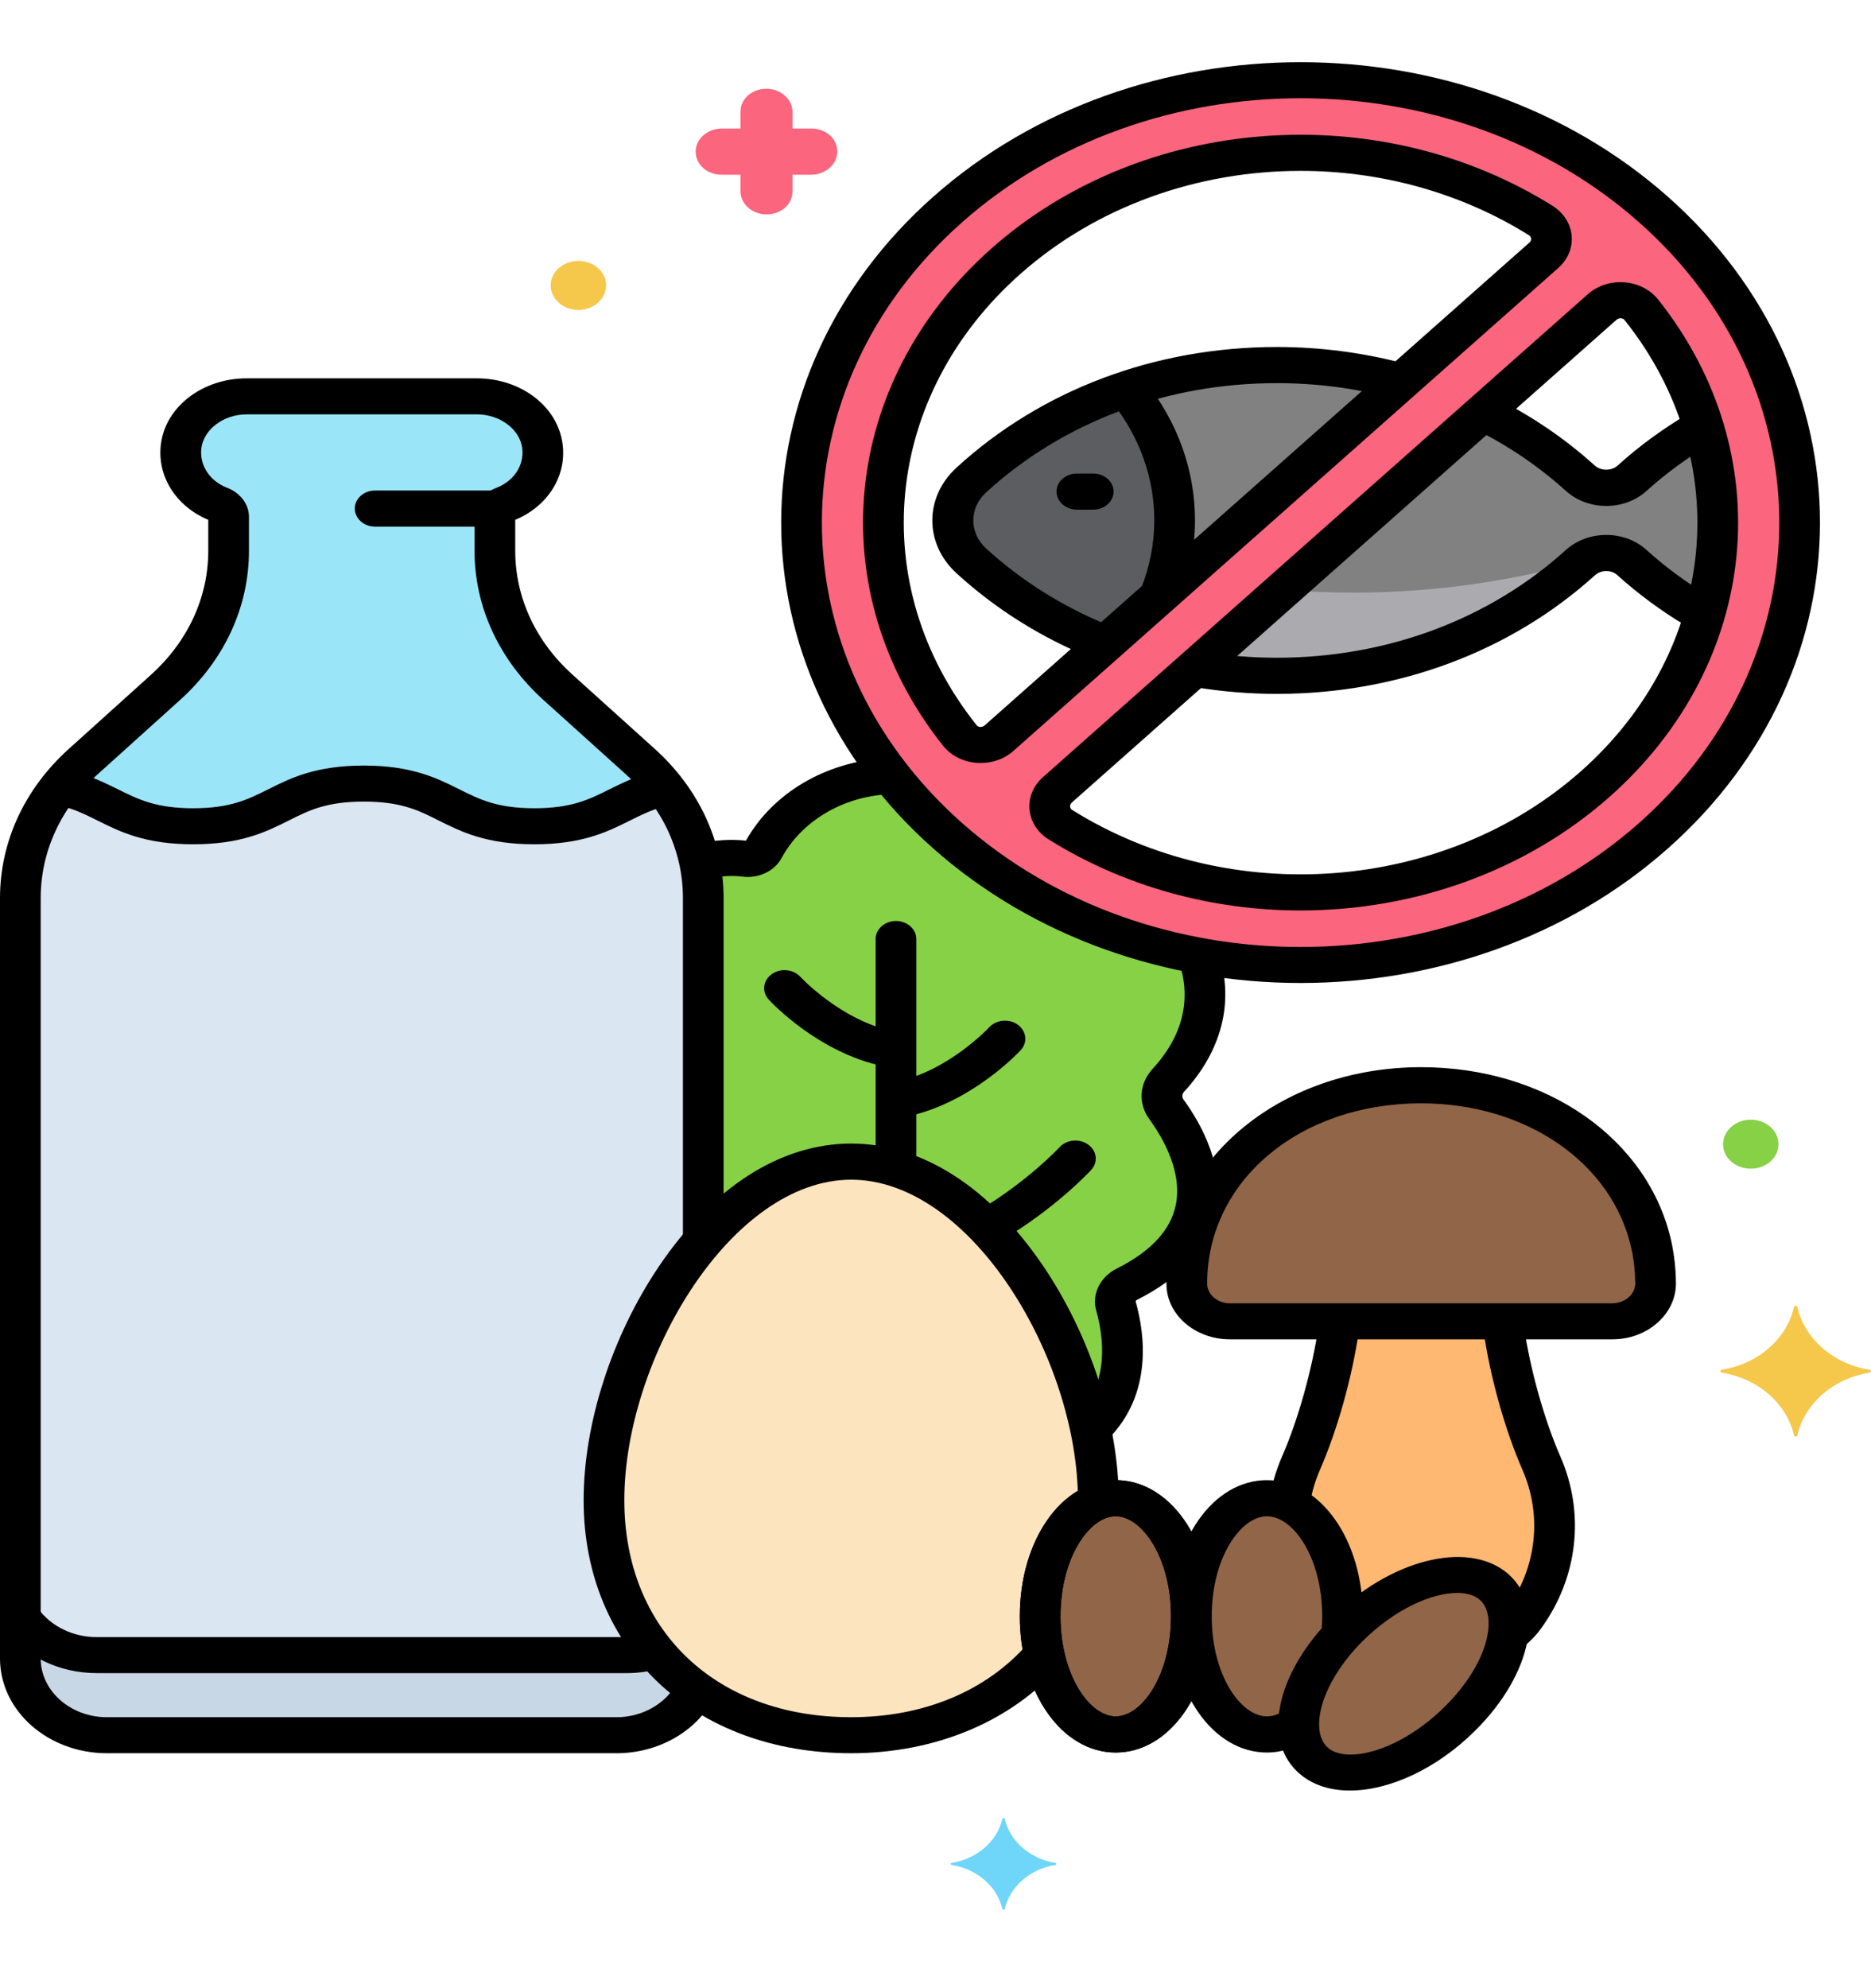 <svg width="16" height="17" viewBox="0 0 16 17" fill="none" xmlns="http://www.w3.org/2000/svg">
<path d="M10.919 3.122C9.893 3.122 8.966 3.499 8.305 4.106C8.097 4.298 8.097 4.603 8.305 4.794C8.63 5.093 9.02 5.335 9.454 5.505L11.984 3.263C11.647 3.171 11.29 3.122 10.919 3.122Z" fill="#818182"/>
<path d="M14.564 3.649C14.344 3.776 14.139 3.924 13.956 4.09C13.834 4.2 13.635 4.198 13.514 4.088C13.27 3.868 12.99 3.678 12.683 3.527L10.212 5.717C10.441 5.757 10.677 5.779 10.919 5.779C11.936 5.779 12.854 5.408 13.514 4.812C13.635 4.702 13.834 4.7 13.956 4.81C14.142 4.979 14.349 5.128 14.573 5.257C14.725 4.73 14.722 4.175 14.564 3.649Z" fill="#818182"/>
<path d="M10.045 4.45C10.045 4.031 9.893 3.644 9.635 3.329C9.128 3.499 8.675 3.767 8.305 4.106C8.097 4.298 8.097 4.603 8.305 4.794C8.63 5.092 9.02 5.335 9.454 5.505L9.918 5.094C9.999 4.893 10.045 4.676 10.045 4.45Z" fill="#5B5D60"/>
<path d="M10.919 5.779C11.936 5.779 12.854 5.408 13.514 4.812C13.52 4.806 13.527 4.802 13.534 4.797C12.917 4.972 12.259 5.067 11.576 5.067C11.373 5.067 11.172 5.059 10.973 5.042L10.212 5.717C10.441 5.757 10.677 5.779 10.919 5.779Z" fill="#AAAAAF"/>
<path d="M9.027 15.929C8.807 15.894 8.636 15.742 8.592 15.552C8.592 15.543 8.572 15.543 8.572 15.552C8.528 15.742 8.357 15.894 8.137 15.929C8.128 15.929 8.128 15.942 8.137 15.946C8.357 15.981 8.528 16.132 8.572 16.323C8.572 16.331 8.592 16.331 8.592 16.323C8.636 16.132 8.807 15.981 9.027 15.946C9.036 15.942 9.036 15.929 9.027 15.929Z" fill="#70D6F9"/>
<path d="M6.172 1.494H6.332V1.636C6.332 1.74 6.429 1.833 6.554 1.833C6.68 1.833 6.777 1.747 6.777 1.636V1.494H6.937C7.056 1.494 7.16 1.407 7.16 1.296C7.16 1.185 7.063 1.099 6.937 1.099H6.777V0.957C6.777 0.852 6.68 0.759 6.554 0.759C6.429 0.759 6.332 0.846 6.332 0.957V1.099H6.172C6.053 1.099 5.949 1.185 5.949 1.296C5.949 1.407 6.046 1.494 6.172 1.494Z" fill="#FC657E"/>
<path d="M14.972 9.993C15.103 9.993 15.209 9.9 15.209 9.784C15.209 9.668 15.103 9.574 14.972 9.574C14.841 9.574 14.735 9.668 14.735 9.784C14.735 9.9 14.841 9.993 14.972 9.993Z" fill="#87D147"/>
<path d="M4.946 2.65C5.077 2.65 5.183 2.556 5.183 2.44C5.183 2.324 5.077 2.231 4.946 2.231C4.815 2.231 4.709 2.324 4.709 2.44C4.709 2.556 4.815 2.65 4.946 2.65Z" fill="#F5C84C"/>
<path d="M14.722 11.712C15.036 11.663 15.279 11.447 15.342 11.175C15.342 11.163 15.37 11.163 15.37 11.175C15.432 11.447 15.676 11.663 15.989 11.712C16.003 11.712 16.003 11.731 15.989 11.737C15.676 11.786 15.432 12.002 15.37 12.274C15.37 12.286 15.342 12.286 15.342 12.274C15.279 12.002 15.036 11.786 14.722 11.737C14.708 11.731 14.708 11.712 14.722 11.712Z" fill="#F5C84C"/>
<path d="M9.541 14.83C9.899 14.83 10.188 14.378 10.188 13.82C10.188 13.263 9.899 12.81 9.541 12.81C9.184 12.81 8.895 13.263 8.895 13.82C8.895 14.378 9.184 14.83 9.541 14.83Z" fill="#FCE4BE"/>
<path d="M9.541 14.83C9.899 14.83 10.188 14.378 10.188 13.82C10.188 13.263 9.899 12.81 9.541 12.81C9.184 12.81 8.895 13.263 8.895 13.82C8.895 14.378 9.184 14.83 9.541 14.83Z" fill="#916547"/>
<path d="M12.49 14.687C12.909 14.27 13.032 13.762 12.765 13.551C12.498 13.341 11.943 13.508 11.524 13.924C11.106 14.341 10.983 14.849 11.25 15.06C11.517 15.27 12.072 15.103 12.49 14.687Z" fill="#916547"/>
<path d="M8.895 13.82C8.895 13.343 9.107 12.944 9.392 12.839C9.392 12.835 9.392 12.831 9.392 12.828C9.392 11.567 8.446 9.933 7.279 9.933C6.111 9.933 5.165 11.567 5.165 12.828C5.165 14.088 6.111 14.837 7.279 14.837C7.947 14.837 8.542 14.591 8.929 14.145C8.907 14.043 8.895 13.934 8.895 13.82Z" fill="#FCE4BE"/>
<path d="M11.472 13.983C11.478 13.93 11.481 13.876 11.481 13.82C11.481 13.263 11.192 12.81 10.835 12.81C10.478 12.81 10.188 13.263 10.188 13.82C10.188 14.378 10.477 14.83 10.835 14.83C10.932 14.83 11.024 14.796 11.107 14.736C11.11 14.512 11.238 14.234 11.472 13.983Z" fill="#916547"/>
<path d="M14.158 10.973C14.157 10.866 14.146 10.757 14.122 10.646C13.939 9.814 13.103 9.276 12.146 9.279C11.042 9.283 10.149 9.996 10.149 10.975V10.978C10.149 11.156 10.318 11.298 10.518 11.298H13.787C13.991 11.298 14.158 11.153 14.158 10.973Z" fill="#916547"/>
<path d="M13.181 12.511C13.045 12.199 12.909 11.741 12.85 11.298H11.457C11.398 11.741 11.262 12.199 11.125 12.511C11.076 12.623 11.044 12.739 11.026 12.856C11.29 12.983 11.481 13.367 11.481 13.82C11.481 13.876 11.478 13.93 11.472 13.983C11.489 13.965 11.505 13.948 11.522 13.931C11.941 13.514 12.496 13.347 12.763 13.558C12.881 13.651 12.922 13.803 12.896 13.979C12.948 13.94 12.994 13.894 13.032 13.841C13.32 13.445 13.374 12.951 13.181 12.511Z" fill="#FEB872"/>
<path d="M5.165 12.828C5.165 12.079 5.499 11.2 6.014 10.608V7.679C6.014 7.242 5.82 6.822 5.475 6.511L4.772 5.877C4.426 5.565 4.233 5.146 4.233 4.709V4.419C4.233 4.372 4.266 4.331 4.315 4.313C4.525 4.232 4.667 4.036 4.639 3.814C4.607 3.568 4.358 3.389 4.079 3.389C3.523 3.389 2.665 3.389 2.11 3.389C1.83 3.389 1.581 3.568 1.549 3.814C1.521 4.036 1.663 4.232 1.874 4.313C1.922 4.331 1.956 4.372 1.956 4.419V4.709C1.956 5.146 1.762 5.565 1.416 5.877L0.713 6.511C0.368 6.822 0.174 7.242 0.174 7.679V14.181C0.174 14.543 0.506 14.837 0.915 14.837H5.273C5.578 14.837 5.84 14.674 5.954 14.44C5.473 14.098 5.165 13.546 5.165 12.828Z" fill="#9BE5F9"/>
<path d="M5.165 12.828C5.165 12.079 5.499 11.2 6.014 10.608V7.679C6.014 7.339 5.896 7.011 5.681 6.735C5.273 6.826 5.16 7.065 4.569 7.065C3.84 7.065 3.84 6.7 3.111 6.7C2.381 6.7 2.381 7.065 1.652 7.065C1.048 7.065 0.943 6.815 0.511 6.729C0.294 7.006 0.174 7.337 0.174 7.679V14.181C0.174 14.543 0.506 14.837 0.915 14.837H5.273C5.578 14.837 5.84 14.674 5.953 14.44C5.473 14.098 5.165 13.546 5.165 12.828Z" fill="#DAE6F1"/>
<path d="M5.603 14.116C5.527 14.139 5.446 14.152 5.36 14.152H0.828C0.552 14.152 0.31 14.023 0.174 13.829V14.181C0.174 14.543 0.506 14.837 0.915 14.837H5.273C5.578 14.837 5.84 14.674 5.954 14.44C5.823 14.347 5.706 14.239 5.603 14.116Z" fill="#C7D7E5"/>
<path d="M9.991 9.238C10.318 8.883 10.363 8.5 10.245 8.17C9.46 8.025 8.711 7.684 8.103 7.145C7.923 6.986 7.764 6.815 7.623 6.637C7.139 6.649 6.725 6.904 6.528 7.27C6.5 7.321 6.439 7.351 6.376 7.343L6.375 7.343C6.244 7.327 6.11 7.339 5.98 7.372C6.001 7.473 6.014 7.575 6.014 7.679V10.608C6.367 10.203 6.804 9.933 7.279 9.933C8.265 9.933 9.093 11.1 9.327 12.222C9.686 11.879 9.607 11.393 9.543 11.168C9.522 11.094 9.562 11.019 9.636 10.981C10.581 10.505 10.19 9.779 9.975 9.486C9.919 9.409 9.925 9.309 9.991 9.238Z" fill="#87D147"/>
<path d="M7.662 10.115C7.566 10.115 7.488 10.046 7.488 9.96V8.029C7.488 7.944 7.566 7.875 7.662 7.875C7.758 7.875 7.836 7.944 7.836 8.029V9.96C7.836 10.046 7.758 10.115 7.662 10.115Z" fill="black"/>
<path d="M7.708 9.553C7.629 9.553 7.557 9.504 7.538 9.433C7.517 9.35 7.575 9.267 7.669 9.248C8.109 9.158 8.456 8.788 8.459 8.784C8.52 8.718 8.63 8.708 8.704 8.762C8.778 8.816 8.79 8.913 8.729 8.979C8.712 8.997 8.305 9.435 7.747 9.549C7.734 9.551 7.721 9.553 7.708 9.553Z" fill="black"/>
<path d="M8.475 10.627C8.419 10.627 8.364 10.603 8.33 10.559C8.277 10.488 8.298 10.392 8.378 10.345C8.788 10.101 9.059 9.812 9.061 9.809C9.122 9.743 9.232 9.733 9.306 9.787C9.381 9.841 9.392 9.938 9.331 10.004C9.319 10.017 9.027 10.331 8.572 10.601C8.542 10.619 8.508 10.627 8.475 10.627Z" fill="black"/>
<path d="M7.595 9.121C7.582 9.121 7.569 9.12 7.556 9.117C6.998 9.003 6.591 8.566 6.574 8.547C6.513 8.481 6.524 8.384 6.599 8.33C6.673 8.276 6.783 8.286 6.844 8.352C6.848 8.357 7.194 8.726 7.634 8.816C7.727 8.835 7.786 8.918 7.764 9.001C7.746 9.073 7.674 9.121 7.595 9.121Z" fill="black"/>
<path d="M9.344 12.359C9.303 12.359 9.262 12.346 9.229 12.32C9.157 12.264 9.15 12.166 9.213 12.102C9.494 11.82 9.435 11.419 9.374 11.205C9.335 11.066 9.407 10.919 9.55 10.847C9.825 10.709 9.992 10.538 10.046 10.34C10.128 10.04 9.945 9.729 9.829 9.57C9.731 9.436 9.742 9.264 9.856 9.14C10.174 8.795 10.159 8.463 10.089 8.246C10.063 8.165 10.117 8.079 10.209 8.056C10.301 8.033 10.398 8.08 10.424 8.162C10.554 8.569 10.448 8.985 10.125 9.336C10.108 9.355 10.106 9.381 10.121 9.402C10.268 9.603 10.498 10.001 10.384 10.413C10.306 10.697 10.083 10.933 9.722 11.115C9.715 11.119 9.71 11.125 9.712 11.13C9.789 11.402 9.861 11.918 9.475 12.306C9.44 12.341 9.392 12.359 9.344 12.359Z" fill="black"/>
<path d="M6.014 7.518C5.936 7.518 5.865 7.471 5.845 7.402C5.821 7.319 5.878 7.235 5.971 7.214C6.109 7.183 6.246 7.174 6.379 7.188C6.605 6.784 7.057 6.515 7.565 6.484C7.661 6.48 7.744 6.543 7.75 6.628C7.757 6.713 7.684 6.787 7.588 6.792C7.2 6.815 6.853 7.024 6.684 7.336C6.624 7.448 6.49 7.512 6.353 7.496C6.258 7.484 6.158 7.49 6.056 7.513C6.042 7.516 6.028 7.518 6.014 7.518ZM6.398 7.19H6.398C6.398 7.19 6.398 7.19 6.398 7.19Z" fill="black"/>
<path d="M14.141 1.793C12.477 0.317 9.768 0.317 8.103 1.793C6.438 3.268 6.438 5.669 8.103 7.145C9.768 8.62 12.476 8.62 14.141 7.145C15.806 5.669 15.806 3.268 14.141 1.793ZM8.601 2.234C9.845 1.133 11.785 1.016 13.176 1.886C13.287 1.956 13.298 2.098 13.202 2.183L8.543 6.312C8.447 6.397 8.287 6.387 8.209 6.289C7.227 5.057 7.358 3.337 8.601 2.234ZM13.643 6.703C12.399 7.805 10.458 7.921 9.068 7.051C8.957 6.982 8.946 6.839 9.042 6.754L13.701 2.625C13.797 2.54 13.957 2.55 14.036 2.648C15.017 3.88 14.886 5.601 13.643 6.703Z" fill="#FC657E"/>
<path d="M4.245 4.503H3.208C3.112 4.503 3.034 4.434 3.034 4.348C3.034 4.263 3.112 4.194 3.208 4.194H4.245C4.341 4.194 4.419 4.263 4.419 4.348C4.419 4.434 4.341 4.503 4.245 4.503Z" fill="black"/>
<path d="M11.122 8.405C9.984 8.405 8.846 8.022 7.98 7.254C6.247 5.718 6.247 3.219 7.98 1.683C9.712 0.148 12.532 0.148 14.264 1.683C15.997 3.219 15.997 5.718 14.264 7.254C13.398 8.022 12.26 8.405 11.122 8.405ZM11.122 0.84C10.073 0.84 9.024 1.194 8.226 1.902C6.629 3.317 6.629 5.62 8.226 7.036C9.823 8.451 12.421 8.451 14.018 7.036C15.615 5.62 15.615 3.317 14.018 1.902C13.22 1.194 12.171 0.84 11.122 0.84ZM11.122 7.785C10.373 7.785 9.62 7.585 8.967 7.177C8.873 7.118 8.814 7.026 8.804 6.924C8.794 6.82 8.836 6.719 8.919 6.645L13.578 2.516C13.661 2.442 13.775 2.405 13.892 2.414C14.007 2.423 14.111 2.476 14.178 2.559C15.229 3.879 15.056 5.668 13.766 6.812C13.04 7.455 12.085 7.785 11.122 7.785ZM13.858 2.721C13.849 2.721 13.836 2.724 13.824 2.734L9.165 6.863C9.151 6.876 9.15 6.89 9.151 6.897C9.152 6.905 9.155 6.917 9.168 6.925C10.519 7.77 12.349 7.631 13.52 6.594C14.69 5.556 14.847 3.934 13.893 2.737C13.884 2.725 13.872 2.722 13.862 2.722C13.861 2.722 13.86 2.721 13.858 2.721ZM13.643 6.703H13.643H13.643ZM8.386 6.524C8.375 6.524 8.363 6.524 8.352 6.523C8.237 6.514 8.133 6.461 8.066 6.378C7.015 5.058 7.188 3.269 8.478 2.125C9.769 0.982 11.787 0.828 13.277 1.76C13.37 1.819 13.43 1.911 13.44 2.013C13.45 2.117 13.408 2.219 13.325 2.292L8.666 6.421C8.592 6.488 8.491 6.524 8.386 6.524ZM11.122 1.461C10.249 1.461 9.382 1.76 8.724 2.344C7.554 3.381 7.397 5.003 8.351 6.2C8.36 6.212 8.373 6.215 8.382 6.216C8.39 6.216 8.406 6.215 8.42 6.203L13.079 2.074C13.093 2.062 13.094 2.047 13.093 2.04C13.092 2.032 13.089 2.02 13.076 2.012C12.484 1.642 11.801 1.461 11.122 1.461ZM8.601 2.234H8.602H8.601Z" fill="black"/>
<path d="M9.541 14.985C9.081 14.985 8.721 14.473 8.721 13.82C8.721 13.168 9.081 12.656 9.541 12.656C10.002 12.656 10.362 13.168 10.362 13.82C10.362 14.473 10.002 14.985 9.541 14.985ZM9.541 12.965C9.318 12.965 9.069 13.316 9.069 13.82C9.069 14.325 9.318 14.676 9.541 14.676C9.765 14.676 10.014 14.325 10.014 13.82C10.014 13.316 9.765 12.965 9.541 12.965Z" fill="black"/>
<path d="M9.541 14.985C9.081 14.985 8.721 14.473 8.721 13.82C8.721 13.168 9.081 12.656 9.541 12.656C10.002 12.656 10.362 13.168 10.362 13.82C10.362 14.473 10.002 14.985 9.541 14.985ZM9.541 12.965C9.318 12.965 9.069 13.316 9.069 13.82C9.069 14.325 9.318 14.676 9.541 14.676C9.765 14.676 10.014 14.325 10.014 13.82C10.014 13.316 9.765 12.965 9.541 12.965Z" fill="black"/>
<path d="M11.544 15.31C11.385 15.31 11.242 15.268 11.131 15.181C10.953 15.04 10.892 14.814 10.957 14.543C11.015 14.303 11.17 14.049 11.392 13.828C11.882 13.34 12.535 13.171 12.878 13.442C13.222 13.714 13.107 14.308 12.617 14.796C12.286 15.126 11.879 15.31 11.544 15.31ZM12.462 13.62C12.247 13.62 11.93 13.756 11.652 14.033C11.472 14.212 11.343 14.422 11.298 14.608C11.26 14.763 11.284 14.888 11.363 14.95C11.53 15.082 11.979 14.967 12.358 14.59C12.736 14.214 12.814 13.805 12.647 13.673C12.603 13.638 12.539 13.62 12.462 13.62ZM12.488 14.693H12.488H12.488Z" fill="black"/>
<path d="M7.279 14.991C5.932 14.991 4.991 14.102 4.991 12.828C4.991 12.172 5.232 11.425 5.635 10.828C6.092 10.151 6.676 9.778 7.279 9.778C7.882 9.778 8.465 10.151 8.923 10.828C9.326 11.425 9.567 12.172 9.567 12.828C9.567 12.913 9.489 12.982 9.393 12.982C9.296 12.982 9.218 12.913 9.218 12.828C9.218 11.619 8.305 10.087 7.279 10.087C6.253 10.087 5.339 11.619 5.339 12.828C5.339 13.937 6.119 14.683 7.279 14.683C7.898 14.683 8.433 14.46 8.787 14.057C8.846 13.989 8.955 13.977 9.031 14.03C9.107 14.082 9.121 14.179 9.062 14.246C8.647 14.72 7.997 14.991 7.279 14.991Z" fill="black"/>
<path d="M10.835 14.985C10.374 14.985 10.014 14.473 10.014 13.82C10.014 13.168 10.374 12.656 10.835 12.656C11.295 12.656 11.655 13.168 11.655 13.82C11.655 13.87 11.653 13.921 11.648 13.976C11.639 14.061 11.555 14.124 11.46 14.117C11.364 14.11 11.293 14.036 11.301 13.951C11.305 13.903 11.307 13.861 11.307 13.82C11.307 13.316 11.058 12.965 10.835 12.965C10.611 12.965 10.362 13.316 10.362 13.82C10.362 14.325 10.611 14.676 10.835 14.676C10.884 14.676 10.935 14.658 10.987 14.623C11.063 14.571 11.172 14.584 11.231 14.651C11.29 14.719 11.275 14.815 11.199 14.867C11.087 14.944 10.961 14.985 10.835 14.985Z" fill="black"/>
<path d="M13.787 11.452H10.518C10.219 11.452 9.975 11.24 9.975 10.979C9.975 9.941 10.928 9.129 12.145 9.125H12.154C13.221 9.125 14.099 9.738 14.293 10.617C14.318 10.734 14.331 10.854 14.332 10.972C14.332 11.1 14.276 11.22 14.174 11.31C14.071 11.402 13.933 11.452 13.787 11.452ZM12.154 9.434C12.152 9.434 12.149 9.434 12.147 9.434C11.107 9.437 10.323 10.1 10.323 10.975C10.323 11.069 10.411 11.144 10.518 11.144H13.787C13.84 11.144 13.89 11.125 13.928 11.092C13.964 11.06 13.984 11.018 13.984 10.973C13.983 10.873 13.973 10.774 13.951 10.676C13.79 9.944 13.052 9.434 12.154 9.434Z" fill="black"/>
<path d="M12.909 14.123C12.862 14.123 12.814 14.106 12.78 14.072C12.715 14.009 12.721 13.911 12.793 13.854C12.83 13.824 12.861 13.792 12.886 13.758C13.141 13.405 13.191 12.96 13.019 12.567C12.87 12.226 12.745 11.781 12.686 11.378C12.673 11.294 12.74 11.216 12.836 11.205C12.931 11.194 13.018 11.254 13.031 11.338C13.086 11.712 13.206 12.14 13.344 12.455C13.556 12.94 13.494 13.49 13.178 13.925C13.137 13.982 13.086 14.035 13.026 14.083C12.992 14.11 12.951 14.123 12.909 14.123Z" fill="black"/>
<path d="M11.03 12.985C11.022 12.985 11.013 12.984 11.005 12.983C10.91 12.97 10.844 12.892 10.858 12.808C10.878 12.687 10.914 12.568 10.963 12.455C11.101 12.14 11.221 11.712 11.276 11.338C11.288 11.254 11.375 11.195 11.471 11.206C11.566 11.216 11.633 11.294 11.621 11.378C11.562 11.781 11.437 12.225 11.288 12.567C11.248 12.659 11.219 12.755 11.203 12.853C11.19 12.929 11.115 12.985 11.03 12.985Z" fill="black"/>
<path d="M5.273 14.991H0.915C0.41 14.991 0 14.628 0 14.181V7.679C0 7.199 0.209 6.745 0.589 6.403L1.292 5.769C1.607 5.484 1.781 5.108 1.781 4.709V4.445C1.503 4.328 1.341 4.07 1.376 3.797C1.417 3.476 1.733 3.235 2.109 3.235H4.078C4.455 3.235 4.77 3.476 4.811 3.797C4.847 4.071 4.685 4.328 4.406 4.445V4.709C4.406 5.108 4.58 5.484 4.896 5.769L5.599 6.403C5.978 6.745 6.188 7.199 6.188 7.679V10.601C6.188 10.687 6.11 10.756 6.014 10.756C5.917 10.756 5.84 10.687 5.84 10.601V7.679C5.84 7.28 5.666 6.904 5.35 6.619L4.647 5.985C4.268 5.642 4.058 5.189 4.058 4.709V4.419C4.058 4.312 4.132 4.215 4.245 4.171C4.396 4.113 4.484 3.977 4.466 3.832C4.445 3.67 4.275 3.543 4.078 3.543H2.109C1.913 3.543 1.743 3.67 1.722 3.832C1.704 3.977 1.792 4.113 1.943 4.171C2.056 4.215 2.129 4.312 2.129 4.419V4.709C2.129 5.189 1.92 5.642 1.54 5.985L0.837 6.619C0.522 6.903 0.348 7.28 0.348 7.679V14.181C0.348 14.458 0.602 14.683 0.915 14.683H5.273C5.49 14.683 5.691 14.57 5.785 14.396C5.826 14.319 5.93 14.287 6.017 14.323C6.104 14.36 6.14 14.452 6.099 14.529C5.948 14.81 5.624 14.991 5.273 14.991Z" fill="black"/>
<path d="M4.569 7.219C4.159 7.219 3.944 7.112 3.754 7.017C3.58 6.929 3.43 6.854 3.111 6.854C2.792 6.854 2.641 6.929 2.467 7.017C2.277 7.112 2.062 7.219 1.652 7.219C1.241 7.219 1.026 7.112 0.836 7.017C0.735 6.967 0.64 6.919 0.516 6.889C0.423 6.867 0.369 6.782 0.394 6.7C0.419 6.618 0.515 6.569 0.608 6.592C0.773 6.632 0.897 6.694 1.007 6.748C1.182 6.835 1.333 6.911 1.652 6.911C1.971 6.911 2.121 6.835 2.296 6.748C2.485 6.653 2.7 6.546 3.111 6.546C3.521 6.546 3.736 6.653 3.926 6.748C4.1 6.835 4.251 6.911 4.569 6.911C4.889 6.911 5.04 6.835 5.214 6.748C5.314 6.699 5.417 6.647 5.552 6.608C5.643 6.581 5.742 6.626 5.771 6.707C5.801 6.787 5.752 6.875 5.66 6.901C5.558 6.931 5.474 6.973 5.385 7.017C5.195 7.112 4.98 7.219 4.569 7.219Z" fill="black"/>
<path d="M5.36 14.306H0.828C0.504 14.306 0.206 14.161 0.032 13.918C-0.02 13.847 0.004 13.751 0.085 13.706C0.166 13.66 0.274 13.681 0.325 13.753C0.436 13.906 0.623 13.998 0.828 13.998H5.36C5.414 13.998 5.469 13.991 5.525 13.976C5.617 13.952 5.714 13.998 5.741 14.08C5.768 14.162 5.716 14.248 5.624 14.272C5.536 14.295 5.447 14.306 5.36 14.306Z" fill="black"/>
<path d="M9.412 5.643C9.388 5.643 9.364 5.639 9.34 5.629C8.903 5.452 8.513 5.207 8.179 4.901C7.904 4.648 7.904 4.252 8.179 3.999C8.904 3.334 9.877 2.967 10.919 2.967C11.286 2.967 11.649 3.014 12 3.106C12.092 3.13 12.145 3.216 12.117 3.298C12.09 3.379 11.993 3.426 11.901 3.402C11.582 3.318 11.252 3.276 10.919 3.276C9.972 3.276 9.088 3.609 8.43 4.213C8.288 4.344 8.288 4.556 8.43 4.687C8.733 4.965 9.088 5.188 9.485 5.349C9.572 5.384 9.611 5.476 9.571 5.553C9.541 5.61 9.478 5.643 9.412 5.643Z" fill="black"/>
<path d="M13.736 4.326C13.605 4.326 13.482 4.28 13.389 4.196C13.164 3.992 12.907 3.817 12.627 3.676C12.543 3.633 12.514 3.539 12.562 3.465C12.609 3.391 12.716 3.365 12.799 3.407C13.108 3.563 13.39 3.756 13.638 3.981C13.69 4.027 13.78 4.028 13.832 3.982C14.012 3.818 14.216 3.669 14.437 3.538C14.517 3.49 14.625 3.51 14.678 3.58C14.732 3.651 14.71 3.747 14.631 3.794C14.43 3.914 14.244 4.049 14.08 4.198C13.989 4.28 13.867 4.326 13.736 4.326Z" fill="black"/>
<path d="M10.919 5.933C10.687 5.933 10.453 5.914 10.222 5.876C10.128 5.86 10.065 5.78 10.083 5.696C10.1 5.612 10.192 5.557 10.286 5.572C10.495 5.607 10.709 5.624 10.919 5.624C11.856 5.624 12.733 5.298 13.389 4.704C13.482 4.62 13.605 4.574 13.736 4.574C13.867 4.574 13.989 4.62 14.08 4.702C14.239 4.846 14.416 4.977 14.608 5.093C14.688 5.141 14.709 5.237 14.655 5.307C14.601 5.378 14.492 5.396 14.413 5.348C14.202 5.221 14.006 5.076 13.831 4.918C13.806 4.895 13.773 4.883 13.736 4.883C13.699 4.883 13.664 4.896 13.638 4.92C12.916 5.573 11.95 5.933 10.919 5.933Z" fill="black"/>
<path d="M9.348 4.358H9.209C9.113 4.358 9.035 4.288 9.035 4.203C9.035 4.118 9.113 4.049 9.209 4.049H9.348C9.445 4.049 9.523 4.118 9.523 4.203C9.523 4.288 9.445 4.358 9.348 4.358Z" fill="black"/>
<path d="M9.92 5.243C9.901 5.243 9.881 5.24 9.862 5.234C9.771 5.205 9.724 5.117 9.756 5.037C9.832 4.847 9.871 4.649 9.871 4.45C9.871 4.088 9.747 3.74 9.513 3.443C9.458 3.374 9.477 3.277 9.556 3.228C9.634 3.18 9.743 3.197 9.798 3.266C10.073 3.615 10.219 4.024 10.219 4.45C10.219 4.684 10.173 4.917 10.084 5.14C10.059 5.203 9.992 5.243 9.92 5.243Z" fill="black"/>
</svg>
